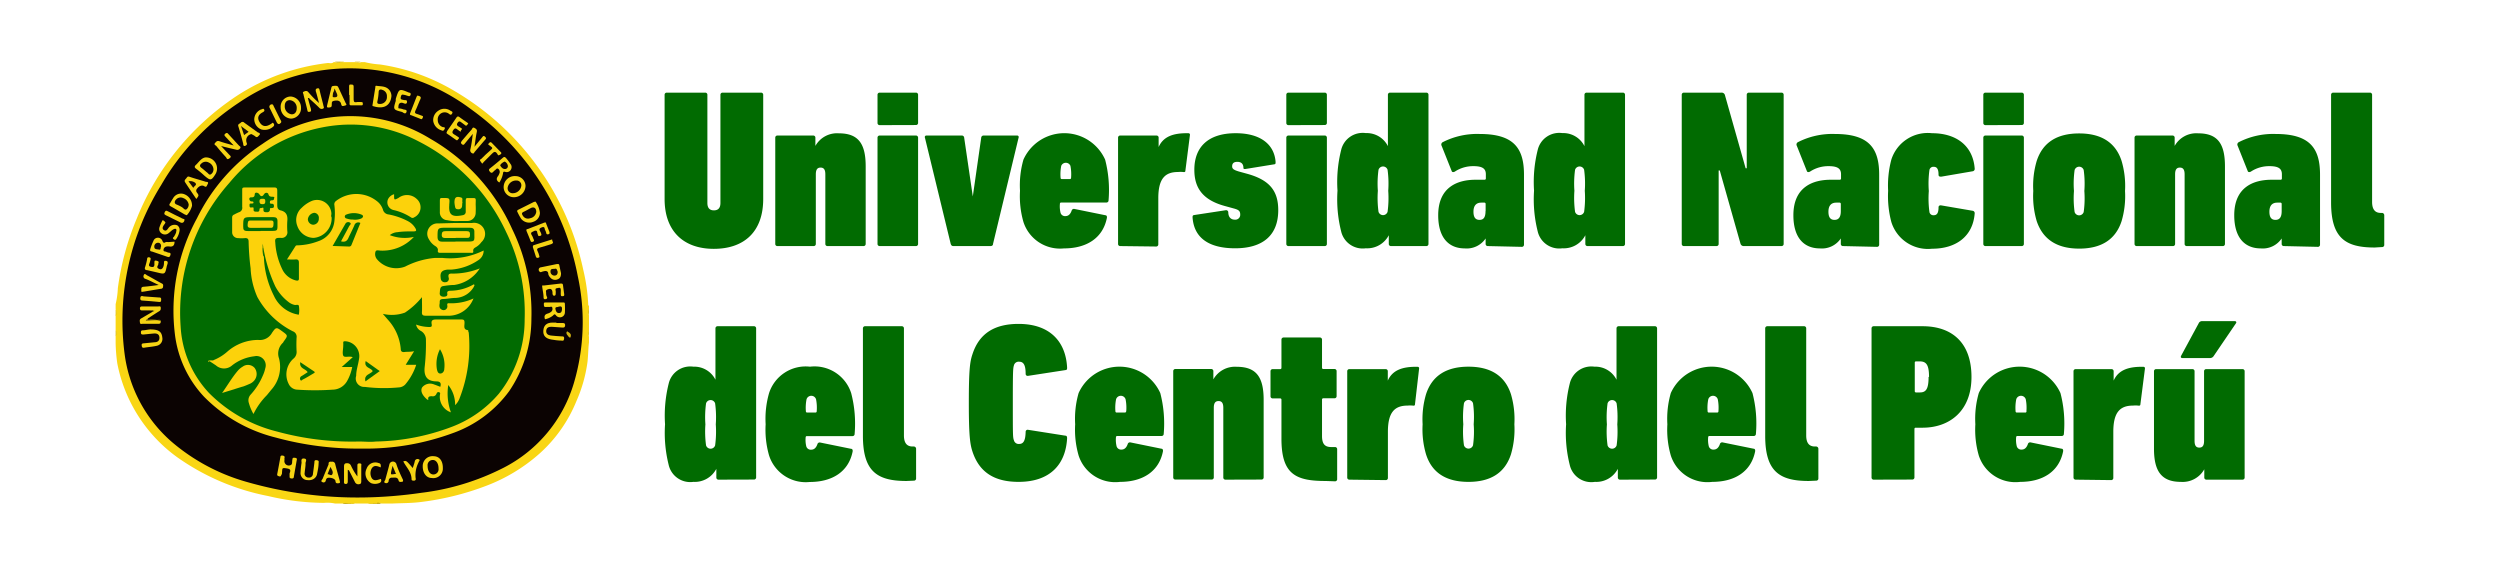 <svg id="Layer_1" data-name="Layer 1" xmlns="http://www.w3.org/2000/svg" viewBox="0 0 226.15 51.16"><defs><style>.cls-1{fill:#f9d614;}.cls-2{fill:#e1c112;}.cls-3{fill:#dabc12;}.cls-4{fill:#e4c512;}.cls-5{fill:#dabb11;}.cls-6{fill:#e3c312;}.cls-7{fill:#caae10;}.cls-8{fill:#c2a810;}.cls-9{fill:#eac913;}.cls-10{fill:#e5c512;}.cls-11{fill:#d9ba11;}.cls-12{fill:#edcc13;}.cls-13{fill:#d7b911;}.cls-14{fill:#bea30f;}.cls-15{fill:#0b0302;}.cls-16{fill:#f7d414;}.cls-17{fill:#f7d514;}.cls-18{fill:#f5d314;}.cls-19{fill:#f6d414;}.cls-20{fill:#f6d314;}.cls-21{fill:#f4d214;}.cls-22{fill:#f4d114;}.cls-23{fill:#d3b411;}.cls-24{fill:#504007;}.cls-25{fill:#8d770c;}.cls-26{fill:#016b01;}.cls-27{fill:#0c0402;}.cls-28{fill:#0d0402;}.cls-29{fill:#0d0502;}.cls-30{fill:#0e0602;}.cls-31{fill:#0f0702;}.cls-32{fill:#110902;}.cls-33{fill:#120903;}.cls-34{fill:#180f03;}.cls-35{fill:#170d03;}.cls-36{fill:#191003;}.cls-37{fill:#150c03;}.cls-38{fill:#140b03;}.cls-39{fill:#fcd20b;}.cls-40{fill:#f5cf0b;}.cls-41{fill:#94a807;}.cls-42{fill:#026b01;}.cls-43{fill:#036b01;}.cls-44{fill:#046c01;}.cls-45{fill:#066d01;}.cls-46{fill:#137202;}.cls-47{fill:#9baa07;}.cls-48{fill:#036c01;}.cls-49{fill:#f4cf0b;}.cls-50{fill:#fad10b;}.cls-51{fill:#f9d10b;}</style></defs><title>Artboard 3</title><path class="cls-1" d="M10.46,27.51a7.3,7.3,0,0,0,.2-1.44,24.63,24.63,0,0,1,1.72-6.32,24,24,0,0,1,9-11.05,19,19,0,0,1,8.28-3c.17,0,.37.07.52-.08h.15c.14.08.29,0,.44,0s.26,0,.38,0h1a.78.78,0,0,0,.52,0H33a7.49,7.49,0,0,0,1.36.21,18.34,18.34,0,0,1,6.75,2.4A24.68,24.68,0,0,1,52.76,24.4a16.84,16.84,0,0,1,.45,3.11c0,.06,0,.13.07.15V28a.78.78,0,0,0,0,.52v1.41a.78.78,0,0,0,0,.52v.52c-.07.57-.07,1.15-.13,1.73a13.1,13.1,0,0,1-1,3.57A12.88,12.88,0,0,1,48.84,41,15.53,15.53,0,0,1,44,43.94a25.06,25.06,0,0,1-6,1.48c-.83.1-1.68.09-2.52.13-.13,0-.27,0-.4,0h-.59c-.12-.08-.26,0-.39,0h-.35c-.15,0-.31,0-.45,0H32.17c-.12-.08-.26,0-.39,0h-.35c-.15,0-.31,0-.45,0h-.67a3.24,3.24,0,0,0-1-.06,22.47,22.47,0,0,1-5.06-.62A21.2,21.2,0,0,1,16,41.34a13.7,13.7,0,0,1-5.39-8.47,15.26,15.26,0,0,1-.15-1.81c0-.12,0-.25,0-.36v-.3a.78.78,0,0,0,0-.52V28.55a1,1,0,0,0,0-.59Z"/><path class="cls-2" d="M10.46,28a.57.57,0,0,1,0,.59Z"/><path class="cls-3" d="M10.46,29.89a.46.46,0,0,1,0,.52Z"/><path class="cls-4" d="M53.28,30.41a.46.46,0,0,1,0-.52Z"/><path class="cls-5" d="M53.28,28.48a.46.46,0,0,1,0-.52Z"/><path class="cls-6" d="M32.61,5.58a.45.45,0,0,1-.52,0Z"/><path class="cls-7" d="M30.75,5.65c-.15,0-.31.06-.44-.07h.45Q30.83,5.62,30.75,5.65Z"/><path class="cls-8" d="M31,45.58c.13-.13.29-.06.44-.07s.05,0,0,.07Z"/><path class="cls-9" d="M33.28,45.58c.14-.11.3-.06.45-.07s0,0,0,.07Z"/><path class="cls-10" d="M30.75,5.65V5.58h.37C31,5.68,30.88,5.65,30.75,5.65Z"/><path class="cls-11" d="M31.42,45.58v-.07h.37q.08,0,0,.07Z"/><path class="cls-12" d="M31.8,45.58s0,0,0-.07.26,0,.37.07Z"/><path class="cls-13" d="M33.73,45.58s0,0,0-.07h.37s0,0,0,.07Z"/><path class="cls-14" d="M34.1,45.58s0,0,0-.07.26-.05.37.07Z"/><path class="cls-15" d="M32.95,45a36.35,36.35,0,0,1-10.65-1.41A17.87,17.87,0,0,1,15.57,40a12.7,12.7,0,0,1-4.3-8,23.23,23.23,0,0,1,3.31-15.26,22.23,22.23,0,0,1,7-7.43A17.75,17.75,0,0,1,32.43,6.2,18.45,18.45,0,0,1,42.58,9.86,24.16,24.16,0,0,1,52.27,25a19.48,19.48,0,0,1-.33,9.56,12.63,12.63,0,0,1-6.42,7.77,22.12,22.12,0,0,1-7.41,2.25A40.27,40.27,0,0,1,32.95,45Z"/><path class="cls-1" d="M32.67,40.58a28.28,28.28,0,0,1-7.73-1,13.72,13.72,0,0,1-6.49-3.7,10,10,0,0,1-2.63-5.66,17.52,17.52,0,0,1,2-10.48,17.07,17.07,0,0,1,5.92-6.72,13.82,13.82,0,0,1,15.2-.46,17.86,17.86,0,0,1,7.4,8.18,17.24,17.24,0,0,1,1.73,8.09,11.68,11.68,0,0,1-2,6.54,10.79,10.79,0,0,1-5,3.77A23,23,0,0,1,32.67,40.58Z"/><path class="cls-16" d="M31.46,42.5c0,.32,0,.63,0,1,0,.13,0,.29-.19.28s-.15-.16-.15-.27q0-.63,0-1.26c0-.14,0-.32.18-.34s.34,0,.44.19a5.51,5.51,0,0,0,.59,1q0-.47,0-.95c0-.14,0-.24.21-.23s.14.14.14.24q0,.67,0,1.34c0,.12,0,.27-.15.29a.34.34,0,0,1-.41-.16l-.55-1.08Z"/><path class="cls-16" d="M40.06,42.35a.86.86,0,0,1-1,.89c-.49,0-.83-.45-.82-1.08a.89.89,0,0,1,1-.89C39.76,41.28,40.07,41.7,40.06,42.35Z"/><path class="cls-16" d="M27.23,9.73a.94.94,0,0,1-.91,1,1,1,0,0,1-.93-1,.92.92,0,0,1,.89-1A1,1,0,0,1,27.23,9.73Z"/><path class="cls-17" d="M46.48,17.84a.92.92,0,0,1-.92-.91,1,1,0,0,1,1.07-1,.91.91,0,0,1,.91.88A1.05,1.05,0,0,1,46.48,17.84Z"/><path class="cls-16" d="M20,13.21l.75.8c.09.09.22.17,0,.32s-.23,0-.31-.11c-.29-.32-.58-.64-.86-1-.07-.08-.26-.13-.13-.28s.2-.23.41-.16c.39.14.8.24,1.28.38l-.74-.79c-.09-.1-.16-.17,0-.29s.21,0,.29.08c.31.34.62.68.92,1,.06.07.22.12.11.26a.3.3,0,0,1-.35.12C21,13.46,20.55,13.35,20,13.21Z"/><path class="cls-16" d="M28.86,9.32c-.11-.41-.19-.75-.3-1.09,0-.15,0-.19.13-.23s.19,0,.22.15c.1.46.23.91.34,1.37,0,.1.11.22,0,.29a.28.28,0,0,1-.37-.06c-.27-.27-.56-.53-.84-.78,0,0-.08-.14-.19-.1.09.34.18.68.28,1,0,.13.05.21-.11.24s-.19,0-.22-.16c-.1-.46-.23-.91-.34-1.37,0-.09-.13-.22,0-.28s.26-.12.4,0C28.17,8.66,28.49,9,28.86,9.32Z"/><path class="cls-16" d="M42.77,12.11l-.7.85c-.08.1-.14.21-.29.08s-.05-.2,0-.3c.29-.34.58-.68.87-1,.07-.08.1-.27.27-.17s.26.17.21.38c-.09.41-.13.83-.21,1.33l.69-.85c.07-.08.12-.2.26-.07s.11.18,0,.3c-.31.35-.61.71-.92,1.07-.06.07-.09.21-.22.14a.29.29,0,0,1-.19-.32C42.65,13.09,42.71,12.62,42.77,12.11Z"/><path class="cls-18" d="M14.54,29c0,.21,0,.31-.28.29-.44,0-.89,0-1.33,0-.1,0-.25.07-.27-.1s-.06-.29.12-.39l1.08-.63c0-.18-.13-.09-.2-.09a2.34,2.34,0,0,0-.61,0h-.15c-.13,0-.24,0-.24-.18s.11-.18.24-.18l1.41,0c.09,0,.22-.05.23.1s0,.24-.12.32c-.36.22-.71.45-1.06.68,0,.2.16.09.24.1A4.39,4.39,0,0,1,14.54,29Z"/><path class="cls-16" d="M35.41,8.68c-.08.92-.74,1.21-1.63.93-.13,0-.08-.12-.07-.2l.24-1.49c0-.07,0-.18.1-.16.42.07.87,0,1.19.41A.9.9,0,0,1,35.41,8.68Z"/><path class="cls-17" d="M17.37,18.62a2,2,0,0,1-.42.79c-.08.12-.15,0-.22,0-.43-.25-.85-.5-1.28-.74-.15-.08-.16-.15-.07-.28s.17-.3.27-.44a.82.82,0,0,1,1-.39A1.09,1.09,0,0,1,17.37,18.62Z"/><path class="cls-17" d="M18.64,14.24a1,1,0,0,1,.86,1.5c-.38.61-.46.62-1,.16a8.94,8.94,0,0,0-.74-.62c-.2-.14-.18-.24,0-.4S18.25,14.23,18.64,14.24Z"/><path class="cls-19" d="M45.17,16.51c-.28-.17-.29-.37-.11-.59a.84.84,0,0,0,.1-.2.35.35,0,0,0-.08-.44c-.16-.12-.22.09-.33.14s-.24.39-.46.08c-.07-.1-.08-.15,0-.24q.61-.48,1.21-1c.11-.09.17-.06.24,0s.3.36.43.56a.45.45,0,0,1,.05.52.43.43,0,0,1-.51.21c-.17-.05-.19,0-.21.15A2.23,2.23,0,0,1,45.17,16.51Z"/><path class="cls-17" d="M48.84,19.25a.86.86,0,0,1-.59.81.94.94,0,0,1-1.11-.27,5.31,5.31,0,0,1-.33-.61.13.13,0,0,1,.06-.2l1.42-.71c.07,0,.13-.07.18,0A2.24,2.24,0,0,1,48.84,19.25Z"/><path class="cls-19" d="M49.3,28.88c-.11-.31,0-.45.26-.52a.91.91,0,0,0,.29-.15.33.33,0,0,0,.11-.37c0-.15-.19-.07-.29-.07a1.47,1.47,0,0,0-.26,0c-.15,0-.2,0-.21-.19s0-.22.17-.22l1.56,0c.11,0,.17,0,.17.15a7.75,7.75,0,0,1,0,.78.45.45,0,0,1-.79.26c-.11-.15-.16-.15-.29,0A1.68,1.68,0,0,1,49.3,28.88Z"/><path class="cls-16" d="M15.79,21.86c0,.32-.14.48-.44.44a.87.87,0,0,0-.29,0,.33.33,0,0,0-.27.32c0,.16.16.11.25.16a.85.85,0,0,0,.24.08c.14,0,.18.09.13.23s-.11.2-.27.14l-1.4-.48c-.11,0-.19-.06-.15-.2a5.35,5.35,0,0,1,.29-.76.43.43,0,0,1,.81,0c.08.18.14.22.3.11a.52.52,0,0,1,.22,0Z"/><path class="cls-16" d="M26.84,41.64l-.26,1.49c0,.14-.11.17-.24.15s-.16-.09-.14-.21a1.47,1.47,0,0,1,0-.26c.15-.35,0-.4-.33-.45s-.33,0-.35.26,0,.22-.06.33-.07.18-.2.14-.21-.06-.18-.22c.1-.5.19-1,.28-1.49,0-.12.06-.19.19-.17s.22.05.19.21,0,.12,0,.18a.4.4,0,0,0,.54.48c.19-.07.13-.29.16-.45s0-.24.22-.22S26.87,41.52,26.84,41.64Z"/><path class="cls-16" d="M22.74,12.13a.57.57,0,0,0-.46.65c0,.13.13.24,0,.35S22,13.27,22,13q-.2-.79-.44-1.57c-.07-.22.13-.23.22-.33a.21.21,0,0,1,.32,0l1.24.89c.07,0,.26.09.12.23s-.21.28-.4.09A2.53,2.53,0,0,0,22.74,12.13Z"/><path class="cls-16" d="M17.76,18c-.34-.5-.68-1-1-1.49-.13-.18,0-.27.09-.38s.11-.2.29-.14c.49.17,1,.3,1.49.46.09,0,.27,0,.16.2s-.11.32-.32.19-.48,0-.64.22a.27.27,0,0,0,0,.38C18,17.68,18,17.68,17.76,18Z"/><path class="cls-20" d="M50.33,29.22l.59,0c.16,0,.21.07.2.23s-.1.19-.24.18l-1-.07c-.25,0-.45.08-.47.36s.17.4.41.43.64.06,1,.08c.14,0,.23,0,.21.21s-.12.19-.25.17c-.31,0-.62-.05-.92-.1-.52-.09-.75-.37-.71-.82s.29-.71.85-.71h.33Z"/><path class="cls-16" d="M30.28,7.76c.19,0,.26,0,.32.13.21.46.43.91.64,1.37,0,.07.22.22,0,.28s-.33.12-.38-.13-.26-.35-.54-.31-.31.1-.31.32,0,.27-.2.3-.27,0-.22-.19c.13-.53.26-1.05.38-1.58C30,7.72,30.21,7.79,30.28,7.76Z"/><path class="cls-19" d="M27.64,41.94c0,.29-.06.56-.08.83a.35.35,0,0,0,.35.43.35.35,0,0,0,.4-.35q.07-.48.13-1c0-.13,0-.25.21-.22s.19.12.17.26c0,.34-.08.69-.14,1s-.37.6-.86.54a.63.63,0,0,1-.63-.71,6.72,6.72,0,0,1,.09-.85c0-.15-.09-.43.24-.39S27.6,41.82,27.64,41.94Z"/><path class="cls-19" d="M30,41.77a.27.27,0,0,1,.33.24c.12.48.26.95.39,1.43,0,.09.12.24-.07.27s-.29,0-.3-.18-.27-.29-.48-.31-.35,0-.4.25a.2.2,0,0,1-.29.15c-.2-.07-.07-.2,0-.3.18-.44.37-.89.55-1.33C29.7,41.84,29.77,41.73,30,41.77Z"/><path class="cls-19" d="M13.57,29.8c.74,0,1.05.16,1.11.72a.64.64,0,0,1-.5.76c-.38.09-.78.11-1.17.18-.16,0-.17-.07-.19-.19s0-.2.17-.21l1-.1c.26,0,.46-.14.43-.45s-.27-.36-.52-.34-.61.06-.92.09c-.12,0-.22,0-.23-.14s0-.24.18-.24S13.33,29.82,13.57,29.8Z"/><path class="cls-16" d="M36.46,43.42c0,.11,0,.15-.08.16s-.28.06-.32-.1c-.08-.35-.34-.27-.58-.27a.28.28,0,0,0-.32.27.22.22,0,0,1-.31.21c-.17-.05-.05-.19,0-.28.12-.46.26-.93.37-1.39a.33.33,0,0,1,.63-.06C36,42.46,36.26,43,36.46,43.42Z"/><path class="cls-20" d="M49.4,26.44c0,.13,0,.27.07.4s0,.2-.11.22-.18,0-.19-.15c0-.29-.07-.59-.11-.88s0-.19.18-.21l1.47-.17c.14,0,.2,0,.22.16s.07.54.11.81c0,.11,0,.16-.13.17s-.17,0-.18-.13,0-.25,0-.37,0-.3-.2-.25-.33,0-.26.29a1.1,1.1,0,0,1,0,.18c0,.11,0,.23-.13.24s-.16-.13-.16-.23,0-.46-.35-.37C49.42,26.21,49.36,26.27,49.4,26.44Z"/><path class="cls-19" d="M36.82,9.19c0,.26-.19.2-.33.14s-.4-.08-.44.23,0,.23.17.26a1.25,1.25,0,0,1,.25.07c.12.05.38,0,.3.24s-.28.07-.39,0c-.82-.21-.82-.22-.58-1l0-.18C36.1,8,36.1,8,37,8.38c.11,0,.18.07.14.2s-.12.14-.23.1l-.28-.09c-.15,0-.29-.13-.36.13s0,.27.22.32S36.78,9,36.82,9.19Z"/><path class="cls-19" d="M41.64,11.9l-.2-.14c-.15-.11-.26-.25-.43,0s-.05.33.14.44l.31.2a.1.1,0,0,1,0,.18c-.05.06-.09.16-.2.08l-.82-.57c-.1-.07,0-.15,0-.22.28-.41.57-.81.84-1.22.09-.13.16-.15.29-.05s.42.3.64.45.14.12.06.24-.16.08-.24,0l-.27-.2c-.13-.1-.22-.17-.35,0s-.07.28.1.37a1.77,1.77,0,0,1,.22.14c.06,0,.08.09,0,.16S41.74,11.9,41.64,11.9Z"/><path class="cls-19" d="M16.25,20.81a1.75,1.75,0,0,1-.29.78c-.06.1-.12.14-.23.06s-.12-.12,0-.23a2,2,0,0,0,.2-.39c0-.1.07-.22,0-.3s-.21,0-.3.05-.26.23-.4.33a.52.52,0,0,1-.62,0,.48.48,0,0,1-.18-.56,3.48,3.48,0,0,1,.23-.54c0-.1.12-.1.21,0s.12.09.06.2-.38.42-.11.6.36-.17.52-.3a.67.67,0,0,1,.69-.13A.49.49,0,0,1,16.25,20.81Z"/><path class="cls-19" d="M49.71,21c0,.14,0,.17-.11.19s-.15,0-.18-.08a1.07,1.07,0,0,0-.1-.28c-.08-.11,0-.38-.31-.26s-.21.24-.12.41a1.06,1.06,0,0,1,.08.21.11.11,0,0,1-.08.14c-.07,0-.15.06-.19,0a2,2,0,0,1-.1-.28c0-.17-.12-.24-.31-.14s-.33.12-.19.36.11.25.17.37.06.18-.07.23-.18,0-.22-.11c-.1-.26-.21-.53-.32-.79s0-.22.13-.27l1.38-.54c.08,0,.16-.1.21,0Z"/><path class="cls-19" d="M14.32,23.81c.06.15-.23.34,0,.48s.39.07.48-.24-.06-.49.22-.45.09.35.06.51c-.15.72-.16.71-.89.53l-.87-.2c-.17,0-.27-.09-.19-.29a5.77,5.77,0,0,0,.18-.72c0-.12.06-.18.2-.15s.13.13.1.23a2.35,2.35,0,0,1-.09.32c-.08.17-.05.27.15.31s.28,0,.3-.2a1.39,1.39,0,0,1,0-.22c0-.08,0-.18.17-.14S14.41,23.67,14.32,23.81Z"/><path class="cls-19" d="M50.75,24.71c0,.24-.05.46-.29.55a.56.56,0,0,1-.67-.14.73.73,0,0,1-.19-.31c0-.33-.24-.33-.49-.25-.09,0-.2.13-.31,0a.22.22,0,0,1,.14-.38l1.41-.29c.11,0,.22-.05.25.12S50.7,24.49,50.75,24.71Z"/><path class="cls-19" d="M14.36,25.78c-.46-.21-.82-.41-1.19-.55A.23.23,0,0,1,13,24.9c.07-.22.21-.05.29,0,.46.24.9.51,1.36.75.14.07.11.17.1.28a.18.18,0,0,1-.18.19L13,26.38c-.08,0-.24.08-.22-.08s-.06-.34.21-.36C13.42,25.91,13.83,25.85,14.36,25.78Z"/><path class="cls-16" d="M34.44,42.28c-.28-.1-.57-.25-.8.07a.89.89,0,0,0,0,.92c.16.21.34.22.81.05.1.21,0,.33-.18.39a1,1,0,0,1-.69,0,1,1,0,0,1-.41-1.33.83.83,0,0,1,1.06-.5C34.44,41.93,34.46,42,34.44,42.28Z"/><path class="cls-20" d="M39.6,10.86a.66.66,0,0,0,.47.64c.06,0,.24,0,.15.17s-.14.19-.29.12a1.05,1.05,0,0,1-.74-.84,1,1,0,0,1,.47-.94.94.94,0,0,1,1.08,0c.09.06.26.08.16.26s-.19.1-.32,0A.63.63,0,0,0,39.6,10.86Z"/><path class="cls-20" d="M23,10.77a1,1,0,0,1,.62-.87c.09,0,.2-.13.27,0s0,.18-.11.25c-.45.23-.53.54-.28.93s.58.41,1,.14c.07,0,.12-.19.23-.07a.19.19,0,0,1,0,.29,1.16,1.16,0,0,1-1.09.27A1,1,0,0,1,23,10.77Z"/><path class="cls-18" d="M37.34,42.34c.06-.21.14-.4.18-.6a.25.25,0,0,1,.34-.2c.22.06,0,.21,0,.3a2.49,2.49,0,0,0-.26,1.43.15.15,0,0,1-.14.21c-.1,0-.23,0-.23-.12,0-.67-.48-1.09-.75-1.62C36.75,41.65,36.75,41.65,37.34,42.34Z"/><path class="cls-20" d="M43.62,14.81l-.17-.24c-.08-.11,0-.15.09-.2.26-.26.52-.52.81-.76s.18-.25,0-.4-.26-.12-.1-.28.23,0,.32.08l.67.69c.08.08.21.15,0,.29s-.2,0-.26-.08c-.17-.26-.31-.18-.48,0s-.49.49-.73.73Z"/><path class="cls-18" d="M49.93,21.66c.05,0,0,.12.07.2s0,.19-.15.23c-.34.1-.68.22-1,.3s-.3.18-.19.4.07.23.12.35,0,.15-.1.18-.16,0-.2-.09l-.28-.88c0-.09,0-.14.08-.17Z"/><path class="cls-18" d="M37.77,8.64c.19.07.38.08.25.35s-.28.69-.43,1c-.08.18-.07.26.13.32s.28.1.42.15.15.08.1.19-.08.16-.19.11l-.86-.34c-.11,0-.12-.1-.08-.2l.58-1.48A.46.46,0,0,1,37.77,8.64Z"/><path class="cls-21" d="M31.58,8.59c0-.25,0-.49,0-.74s.08-.2.22-.2.19.05.19.2c0,.36,0,.72,0,1.07s.08.35.33.31a3,3,0,0,1,.33,0c.09,0,.17,0,.17.13s0,.17-.14.17h-.92c-.14,0-.15-.1-.14-.2s0-.49,0-.74Z"/><path class="cls-22" d="M16.69,19.86c0,.23-.17.35-.33.28L15,19.47c-.14-.07-.17-.13-.1-.28s.14-.16.28-.08c.43.23.88.44,1.32.66C16.61,19.81,16.69,19.82,16.69,19.86Z"/><path class="cls-21" d="M13,26.81l1.37.1c.15,0,.22,0,.21.21s-.06.21-.23.19c-.48-.05-1-.09-1.44-.12-.17,0-.24-.05-.22-.24S12.83,26.75,13,26.81Z"/><path class="cls-20" d="M24.61,9.44c.09,0,.11.08.14.15.22.44.43.88.66,1.32.08.15,0,.2-.1.28s-.21,0-.27-.11l-.63-1.29A.22.22,0,0,1,24.61,9.44Z"/><path class="cls-23" d="M51.59,30.54c-.13,0-.16-.1-.21-.16s-.2-.2-.12-.35.08,0,.12,0,.28.13.26.32S51.6,30.47,51.59,30.54Z"/><path class="cls-24" d="M14.54,29c-.44-.08-.89,0-1.35,0a.19.19,0,0,1,.17-.12c.27.12.55,0,.82.06C14.31,28.93,14.46,28.85,14.54,29Z"/><path class="cls-25" d="M13.05,28.09a2.38,2.38,0,0,1,.83,0c.2,0,0,.08,0,.12C13.6,28,13.32,28.17,13.05,28.09Z"/><path class="cls-26" d="M32.45,39.94a25.64,25.64,0,0,1-7.38-.9,13.13,13.13,0,0,1-6.18-3.51,9.54,9.54,0,0,1-2.55-6,17.67,17.67,0,0,1,4.42-13,14.46,14.46,0,0,1,8.36-5,13.17,13.17,0,0,1,8.73,1.25A17.47,17.47,0,0,1,45.79,21a16.58,16.58,0,0,1,1.67,7.87,10.75,10.75,0,0,1-2.34,6.75A10.45,10.45,0,0,1,40.9,38.6,20.4,20.4,0,0,1,34,39.94C33.5,40,33,39.94,32.45,39.94Z"/><path class="cls-27" d="M38.68,42.14a.47.47,0,0,1,.48-.53c.3,0,.52.33.51.78a.47.47,0,0,1-.48.53C38.89,42.91,38.68,42.6,38.68,42.14Z"/><path class="cls-27" d="M25.76,9.57c0-.32.18-.51.46-.51a.69.69,0,0,1,.62.75c0,.33-.19.55-.47.53A.72.72,0,0,1,25.76,9.57Z"/><path class="cls-28" d="M46.7,16.33a.43.43,0,0,1,.46.47.78.78,0,0,1-.76.68.45.45,0,0,1-.48-.49A.77.77,0,0,1,46.7,16.33Z"/><path class="cls-29" d="M35,8.73a.62.62,0,0,1-.69.67c-.15,0-.21-.08-.17-.24a5,5,0,0,0,.11-.8c0-.29.17-.3.36-.22A.57.57,0,0,1,35,8.73Z"/><path class="cls-30" d="M17.07,18.5a.58.58,0,0,1-.17.41c-.14.12-.24,0-.35-.1s-.38-.23-.58-.31-.21-.27-.06-.43a.55.55,0,0,1,.67-.15A.75.75,0,0,1,17.07,18.5Z"/><path class="cls-29" d="M19.31,15.29a.52.52,0,0,1-.24.48c-.15.09-.23-.09-.33-.16s-.33-.29-.51-.42-.18-.27,0-.41a.56.56,0,0,1,.65-.08A.72.72,0,0,1,19.31,15.29Z"/><path class="cls-31" d="M45.94,15a.26.26,0,0,1-.26.29c-.2,0-.31-.14-.41-.28s.36-.42.4-.39A.52.52,0,0,1,45.94,15Z"/><path class="cls-30" d="M48.51,19.16a.67.67,0,0,1-.55.58.54.54,0,0,1-.67-.24c-.09-.14-.12-.25.08-.34s.43-.23.65-.34S48.5,18.75,48.51,19.16Z"/><path class="cls-32" d="M50.53,27.74c.23-.06.32,0,.31.21s-.05.36-.27.37-.31-.2-.33-.4S50.48,27.81,50.53,27.74Z"/><path class="cls-33" d="M14.57,22.3c-.06.09,0,.32-.18.28s-.42,0-.43-.23a.34.34,0,0,1,.31-.39C14.48,21.95,14.58,22.09,14.57,22.3Z"/><path class="cls-34" d="M21.8,11.4l.69.52-.41.3Z"/><path class="cls-35" d="M17.49,17l-.44-.6a.74.74,0,0,1,.61.14C17.86,16.74,17.55,16.82,17.49,17Z"/><path class="cls-36" d="M30.26,8l.21.46c.12.26,0,.36-.25.34-.13,0-.14-.06-.12-.16s0-.21.07-.32S30.22,8.18,30.26,8Z"/><path class="cls-37" d="M29.89,42.24c.12.23.28.44.18.65s-.27,0-.44,0Z"/><path class="cls-38" d="M35.51,42.14l.31.73c-.17,0-.42.1-.45,0S35.43,42.46,35.51,42.14Z"/><path class="cls-37" d="M50.45,24.58c0,.21-.08.35-.3.35a.36.36,0,0,1-.35-.4c0-.27.27-.18.42-.22S50.4,24.47,50.45,24.58Z"/><path class="cls-39" d="M31.91,32.31l-1,.89h.95a4.1,4.1,0,0,1-.44,1.23,1.53,1.53,0,0,1-1.35.82,23.16,23.16,0,0,1-3.16,0,.89.89,0,0,1-.79-.51,1.9,1.9,0,0,1,.43-2.3.77.77,0,0,0,.28-.67,10.69,10.69,0,0,1,0-1.23.52.52,0,0,0-.34-.57,7.56,7.56,0,0,1-3.21-3.1,7.2,7.2,0,0,1-.61-2.59,23.61,23.61,0,0,1-.18-2.41c0-.26-.1-.35-.35-.33a2.89,2.89,0,0,1-.59,0A.53.53,0,0,1,21,21c0-.45,0-.89,0-1.34a.26.26,0,0,1,.18-.25,4.71,4.71,0,0,1,.43-.21.41.41,0,0,0,.3-.48c0-.51,0-1,0-1.52,0-.17,0-.24.23-.24.89,0,1.78,0,2.68,0,.2,0,.25.07.26.26,0,.45,0,.89,0,1.34,0,.25.06.41.3.47.51.12.66.45.61.95a7.29,7.29,0,0,0,0,.93.51.51,0,0,1-.56.61h-.19c-.3,0-.38.1-.34.39a6.4,6.4,0,0,0,.69,2.56,1.87,1.87,0,0,0,1.14.89c.2.05.33.05.31-.22,0-.46,0-.92,0-1.37,0-.25-.1-.32-.33-.3s-.44,0-.75,0l.76-1.19c.07-.12.2-.08.3-.09a5.64,5.64,0,0,0,1.77-.37A2.13,2.13,0,0,0,30.25,20a6.06,6.06,0,0,0,0-1.44.37.37,0,0,1,.12-.36,3,3,0,0,1,3.83.08,1.58,1.58,0,0,1,.44.68.58.58,0,0,0,.52.44,6.2,6.2,0,0,1,1.71.59,1.7,1.7,0,0,1,.72.68c.09.17.08.26-.16.26-.48,0-1,0-1.45.07a1.24,1.24,0,0,0-.72.27,3.75,3.75,0,0,0,2.18.16,3.85,3.85,0,0,1-3,1.24c-.16,0-.41-.09-.47.09a.72.72,0,0,0,.14.7,2.28,2.28,0,0,0,2.53.66,7.28,7.28,0,0,1,2.73-.79H40a6.83,6.83,0,0,0,3.75-.67,1,1,0,0,1-.43.84,5,5,0,0,1-2.52.89l-.33,0c-.52.06-.68.27-.6.79a.36.36,0,0,0,.4.35.31.31,0,0,0,.32-.4c-.1-.39.11-.39.38-.38a6.61,6.61,0,0,0,2.43-.47,3.28,3.28,0,0,1-2.32,1.5c-.34,0-.69.05-1,.1s-.27.39-.3.62.14.35.38.34.34-.1.3-.29.1-.24.26-.25a4.32,4.32,0,0,0,2.14-.58c.13.09,0,.17,0,.23a2,2,0,0,1-1.63,1c-.38,0-.76.09-1.15.1s-.28.23-.31.41-.06.43.19.55a.34.34,0,0,0,.51-.31c0-.11-.08-.27.13-.27A4.75,4.75,0,0,0,42.83,27a2.42,2.42,0,0,1-2.4,1.56c-.63,0-1.26,0-1.9,0-.27,0-.38-.05-.36-.35s0-.84,0-1.33a6.85,6.85,0,0,1-1.54,1.4,3.49,3.49,0,0,1-2,.11l.45.52a4.49,4.49,0,0,1,1.17,2.63c0,.27.13.33.37.3s.52,0,.84-.07L36.7,33h.95a5.21,5.21,0,0,1-1,1.79.86.86,0,0,1-.52.25A14.16,14.16,0,0,1,33,35a.76.76,0,0,1-.78-1c0-.52.18-1,.26-1.54a1.35,1.35,0,0,0-1.23-1.59c-.15,0-.21,0-.2.17s0,.15,0,.22c0,.31-.1.69,0,.91S31.58,32.18,31.91,32.31Z"/><path class="cls-39" d="M41.17,36.65a2.82,2.82,0,0,0-.62-1.82,5,5,0,0,0,.24,2.47,1.48,1.48,0,0,1-1-1.53c0-.1.09-.24-.07-.29s-.2.07-.25.17a.34.34,0,0,1-.4.19c-.26,0-.38.06-.32.33-.12,0-.16-.08-.22-.13-.38-.36-.5-.73-.34-1a.92.92,0,0,1,1.08-.26c.19.06.37.14.56.21.1-.33,0-.48-.34-.49-.82,0-1.15-.43-1.08-1.25a18.7,18.7,0,0,0,.12-2.48.91.91,0,0,0-.45-.83.79.79,0,0,1-.44-.58,3.64,3.64,0,0,0,1.14.22c.22,0,.31,0,.27-.26-.07-.36.11-.42.43-.42.73,0,1.46,0,2.19,0,.24,0,.36,0,.35.32s-.11.6.33.65c0,0,0,.13.05.2a13.08,13.08,0,0,1-.84,6A1.61,1.61,0,0,1,41.17,36.65Z"/><path class="cls-39" d="M19.31,32.58a4.24,4.24,0,0,0,1.23-.75,4.25,4.25,0,0,1,2.82-1.08,1.25,1.25,0,0,0,1.25-.65c.37-.53.4-.51.92-.13s.53.38.14.91L25.6,31a1.32,1.32,0,0,0-.36,1.42,3.08,3.08,0,0,1-.7,2.84l-.4.49a6.36,6.36,0,0,0-1.21,1.7,4.28,4.28,0,0,1-.42-1,.76.76,0,0,1,.17-.76,6,6,0,0,0,1.08-1.68A3.24,3.24,0,0,0,24,33.3a.84.84,0,0,0-1-1.07,4,4,0,0,0-2,.82,1.1,1.1,0,0,1-1.47,0l-.56-.37C19,32.48,19.21,32.68,19.31,32.58Z"/><path class="cls-39" d="M41.19,20.17h1.52a1,1,0,0,1,.84,1.73,1.6,1.6,0,0,1-.49.45c-.14.08-.28.16-.25.36s-.1.16-.22.16l-2.78,0c-.16,0-.23-.06-.2-.22s-.09-.31-.25-.4a1.59,1.59,0,0,1-.55-.59.93.93,0,0,1,.84-1.45Z"/><path class="cls-39" d="M30,19.67a1.78,1.78,0,0,1-1.63,1.85,1.59,1.59,0,0,1-1.47-1.07,1.47,1.47,0,0,1,.4-1.66,2.87,2.87,0,0,1,.92-.62,1.3,1.3,0,0,1,1.76,1.2C29.95,19.47,29.95,19.59,30,19.67Z"/><path class="cls-39" d="M35.65,17.57a.46.46,0,0,1,0,.07c0,.47,0,.47.39.27A1.27,1.27,0,0,1,37.7,18a1,1,0,0,1-.23,1.66.24.24,0,0,1-.3,0A4.86,4.86,0,0,0,35.6,19a.71.71,0,0,1-.49-1A.87.87,0,0,1,35.65,17.57Z"/><path class="cls-39" d="M41.46,20c-.32,0-.64,0-1-.08a.7.7,0,0,1-.67-.74c0-.35,0-.69,0-1s.08-.26.28-.27c.62,0,.62,0,.57.59,0,0,0,0,0,.07-.07.94.33,1.08,1.25.89a.3.3,0,0,0,.24-.32c0-.31,0-.62,0-.93s.05-.3.29-.29c.73,0,.61-.09.61.6a6.9,6.9,0,0,1,0,.7.75.75,0,0,1-.78.77c-.26,0-.52,0-.78,0Z"/><path class="cls-39" d="M20.09,35.55c.51-.72.9-1.4,1.41-2a1.65,1.65,0,0,1,.45-.38.8.8,0,0,1,1.08.11A.91.91,0,0,1,23,34.42a1.09,1.09,0,0,1-.38.29c-.17.07-.34.15-.51.21Z"/><path class="cls-40" d="M41.84,18.29c-.08.23.07.55-.31.64-.19,0-.32,0-.36-.21a3.15,3.15,0,0,1-.06-.4c0-.45.14-.59.58-.46C41.94,17.93,41.76,18.15,41.84,18.29Z"/><path class="cls-41" d="M19.31,32.58c-.1.12-.27,0-.37.13s-.22-.07,0-.13A1.4,1.4,0,0,1,19.31,32.58Z"/><path class="cls-42" d="M23.9,22.83a13.83,13.83,0,0,0,1,3.07,4.3,4.3,0,0,0,1.19,1.41,1.33,1.33,0,0,0,.6.28c.12,0,.33-.07.35.1a2.29,2.29,0,0,1,0,.73c0,.1-.17,0-.26,0a3,3,0,0,1-2-1.66,8.44,8.44,0,0,1-.91-3.57C23.82,23.08,23.71,22.93,23.9,22.83Z"/><path class="cls-43" d="M23.22,19.15c-.16,0-.31,0-.28-.22s-.08-.17-.19-.16-.18,0-.18-.17,0-.19.16-.19.2,0,.2-.1-.13-.09-.2-.09-.17-.09-.18-.21.08-.17.19-.16.3,0,.3-.26.34-.17.43,0,.26.24.4,0,.38-.14.4-.05c.07.27.23.26.43.26s.08.1.09.17-.05.15-.16.15-.22,0-.22.17.1.14.2.14.17.06.17.18,0,.21-.18.21-.19,0-.18.12-.06.26-.26.26-.35,0-.33-.26-.1-.12-.19-.12-.18,0-.17.15S23.39,19.17,23.22,19.15Z"/><path class="cls-44" d="M23.58,20.9c-.38,0-.77,0-1.15,0s-.43-.1-.43-.41c0-.84,0-.85.82-.85h1.89c.28,0,.4.09.39.39,0,.93.1.86-.86.86h-.67Z"/><path class="cls-42" d="M30.09,22.25l1.15-2a.29.29,0,0,1,.42-.11c.15.09,0,.21-.07.31-.24.46-.49.91-.74,1.38.32.09.53,0,.66-.29s.37-.75.54-1.14a.37.37,0,0,1,.55-.23l-.81,2a.22.22,0,0,1-.24.13Z"/><path class="cls-45" d="M33.06,34.5c-.17-.64.45-.63.66-.93-.17-.32-.82-.28-.64-.91l1.27.91Z"/><path class="cls-45" d="M27.83,33.67c-.18-.33-.76-.3-.67-.91l1.24.83c.16.11,0,.16-.06.2-.3.18-.59.36-.9.52-.08,0-.18.21-.27.06a.25.25,0,0,1,.11-.35C27.47,33.91,27.65,33.78,27.83,33.67Z"/><path class="cls-44" d="M31.92,19.86a1.44,1.44,0,0,1-.55-.09c-.08,0-.17-.07-.18-.17a.19.19,0,0,1,.14-.19,1.82,1.82,0,0,1,1.36,0c.21.08.19.24,0,.35A1.41,1.41,0,0,1,31.92,19.86Z"/><path class="cls-46" d="M23.9,22.83c-.08.12,0,.26-.07.39a2.83,2.83,0,0,1-.08-.76c0-.07,0-.09.07-.06Z"/><path class="cls-47" d="M23.83,22.4l-.07.06a.47.47,0,0,1,0-.41C23.78,22.2,23.85,22.28,23.83,22.4Z"/><path class="cls-48" d="M39.8,31.59a2.73,2.73,0,0,1,.39,1.78c0,.2-.13.41-.35.42s-.28-.21-.32-.4A2.94,2.94,0,0,1,39.8,31.59Z"/><path class="cls-44" d="M41.2,21.86H40c-.3,0-.42-.13-.42-.43,0-.82,0-.83.81-.83s1.39,0,2.08,0c.31,0,.46.08.44.42,0,.83.13.84-.83.83H41.2Z"/><path class="cls-43" d="M28.84,19.77a.53.53,0,0,1-.51.56.51.51,0,0,1-.48-.51.67.67,0,0,1,.58-.57A.45.45,0,0,1,28.84,19.77Z"/><path class="cls-49" d="M24,18.2c0,.23-.07.27-.26.27s-.26-.06-.27-.25.09-.24.27-.24S24,18,24,18.2Z"/><path class="cls-50" d="M23.57,20.61h-.92c-.19,0-.27-.09-.25-.27s0-.39.22-.39c.64,0,1.28,0,1.92,0,.22,0,.21.16.2.31s0,.34-.21.35h-1Z"/><path class="cls-51" d="M41.22,21.53h-.89c-.19,0-.37,0-.37-.28s.11-.34.36-.34h1.89c.21,0,.31.06.31.3s-.07.32-.29.31h-1Z"/><path class="cls-26" d="M60.12,18V8.58a.19.19,0,0,1,.2-.2h3.47a.19.19,0,0,1,.2.2v9.78c0,.47.22.67.59.67s.59-.2.59-.67V8.58a.19.19,0,0,1,.2-.2h3.47a.19.19,0,0,1,.2.2V18c0,3-1.76,4.51-4.47,4.51S60.12,20.94,60.12,18Z"/><path class="cls-26" d="M74.86,22.26a.19.19,0,0,1-.2-.2V15.77c0-.43-.14-.61-.43-.61s-.43.18-.43.61v6.29a.19.19,0,0,1-.2.2H70.33a.19.19,0,0,1-.2-.2v-9.6a.19.19,0,0,1,.2-.2h3.23a.19.19,0,0,1,.2.2v.74h0a2.24,2.24,0,0,1,2.12-1.14c1.82,0,2.43,1,2.43,3v7a.19.19,0,0,1-.2.2Z"/><path class="cls-26" d="M79.58,11.32a.19.19,0,0,1-.2-.2V8.58a.19.19,0,0,1,.2-.2h3.27a.19.19,0,0,1,.2.2v2.53a.19.19,0,0,1-.2.2Zm0,10.94a.19.19,0,0,1-.2-.2v-9.6a.19.19,0,0,1,.2-.2h3.27a.19.19,0,0,1,.2.2v9.6a.19.19,0,0,1-.2.2Z"/><path class="cls-26" d="M86.25,22.26c-.14,0-.2-.06-.25-.2l-2.33-9.6a.14.14,0,0,1,.14-.2H87a.21.21,0,0,1,.22.2L88,17.77h0l.76-5.31a.21.21,0,0,1,.22-.2H92a.14.14,0,0,1,.14.2l-2.31,9.6c0,.14-.1.2-.24.2Z"/><path class="cls-26" d="M92.58,20.08a8.43,8.43,0,0,1-.31-2.82,8.43,8.43,0,0,1,.31-2.82,4.05,4.05,0,0,1,7.39,0,10.92,10.92,0,0,1,.31,3.68.19.19,0,0,1-.2.2H96a.11.11,0,0,0-.12.12,2.43,2.43,0,0,0,.06.82.42.42,0,0,0,.43.29c.27,0,.45-.16.57-.49a.21.21,0,0,1,.25-.16l2.8.57c.12,0,.16.12.14.24-.37,1.86-1.88,2.76-3.88,2.76A3.48,3.48,0,0,1,92.58,20.08Zm4.31-4A3.91,3.91,0,0,0,96.83,15,.45.45,0,0,0,96,15a3.92,3.92,0,0,0-.06,1.08.11.11,0,0,0,.12.12h.74A.11.11,0,0,0,96.89,16.1Z"/><path class="cls-26" d="M101.34,22.26a.19.19,0,0,1-.2-.2v-9.6a.19.19,0,0,1,.2-.2h3.27a.19.19,0,0,1,.2.2v.84h0c.41-.92,1.27-1.25,2.53-1.25h.14c.12,0,.18.06.16.18l-.41,3.21c0,.12-.08.14-.2.12a2.47,2.47,0,0,0-.47,0c-1.16,0-1.78.59-1.78,2.37v4.17a.19.19,0,0,1-.2.2Z"/><path class="cls-26" d="M107.88,19.67c0-.12,0-.2.16-.22l2.82-.43a.2.2,0,0,1,.25.16c0,.47.24.69.59.69a.44.44,0,0,0,.49-.47c0-.33-.16-.43-.61-.55l-.8-.22c-2-.55-2.74-1.65-2.74-3.27,0-2.08,1.27-3.31,3.74-3.31,2.23,0,3.49,1,3.61,2.59,0,.14,0,.2-.1.22l-2.65.43c-.08,0-.16,0-.16-.1,0-.35-.18-.55-.55-.55s-.47.18-.47.41.16.33.63.47l.8.22c2,.57,2.74,1.57,2.74,3.27,0,2.29-1.41,3.45-3.9,3.45S108,21.43,107.88,19.67Z"/><path class="cls-26" d="M116.56,11.32a.19.19,0,0,1-.2-.2V8.58a.19.19,0,0,1,.2-.2h3.27a.19.19,0,0,1,.2.2v2.53a.19.19,0,0,1-.2.2Zm0,10.94a.19.19,0,0,1-.2-.2v-9.6a.19.19,0,0,1,.2-.2h3.27a.19.19,0,0,1,.2.2v9.6a.19.19,0,0,1-.2.2Z"/><path class="cls-26" d="M125.83,22.26a.19.19,0,0,1-.2-.2v-.78h0a2.2,2.2,0,0,1-2.08,1.18,2,2,0,0,1-2.23-1.53,11.89,11.89,0,0,1-.33-3.68,11.89,11.89,0,0,1,.33-3.68,2,2,0,0,1,2.23-1.53,2.14,2.14,0,0,1,2,1.18h0V8.58a.19.19,0,0,1,.2-.2h3.27a.19.19,0,0,1,.2.2V22.06a.19.19,0,0,1-.2.2Zm-.31-3.1a9.28,9.28,0,0,0,.06-1.9,9.28,9.28,0,0,0-.06-1.9.43.43,0,0,0-.82,0,9.32,9.32,0,0,0-.06,1.9,9.32,9.32,0,0,0,.06,1.9.43.43,0,0,0,.82,0Z"/><path class="cls-26" d="M134.59,22.26a.19.19,0,0,1-.2-.2v-.49h0a2.06,2.06,0,0,1-1.9.9c-1.31,0-2.39-.82-2.39-3,0-2.57,1.78-3.21,3.37-3.21h.82a.11.11,0,0,0,.12-.12v-.37c0-.49-.27-.74-1.12-.74a3,3,0,0,0-1.65.47c-.14.1-.27.08-.31,0l-.92-2.31a.24.24,0,0,1,.1-.33,6.84,6.84,0,0,1,3.35-.74c3.08,0,4,1.29,4,3.68v6.33a.19.19,0,0,1-.2.2Zm-.2-3.16v-.65a.11.11,0,0,0-.12-.12H134c-.49,0-.71.31-.71.82s.18.74.55.74S134.38,19.65,134.38,19.1Z"/><path class="cls-26" d="M143.61,22.26a.19.19,0,0,1-.2-.2v-.78h0a2.2,2.2,0,0,1-2.08,1.18,2,2,0,0,1-2.23-1.53,11.89,11.89,0,0,1-.33-3.68,11.89,11.89,0,0,1,.33-3.68,2,2,0,0,1,2.23-1.53,2.14,2.14,0,0,1,2,1.18h0V8.58a.19.19,0,0,1,.2-.2h3.27a.19.19,0,0,1,.2.2V22.06a.19.19,0,0,1-.2.2Zm-.31-3.1a9.28,9.28,0,0,0,.06-1.9,9.28,9.28,0,0,0-.06-1.9.43.43,0,0,0-.82,0,9.32,9.32,0,0,0-.06,1.9,9.32,9.32,0,0,0,.06,1.9.43.43,0,0,0,.82,0Z"/><path class="cls-26" d="M152.13,8.58a.19.19,0,0,1,.2-.2h3.39a.3.3,0,0,1,.31.2l1.88,6.64h.1V8.58a.19.19,0,0,1,.2-.2h2.94a.19.19,0,0,1,.2.2V22.06a.19.19,0,0,1-.2.2h-3.39a.3.3,0,0,1-.31-.2l-1.88-6.64h-.1v6.64a.19.19,0,0,1-.2.2h-2.94a.19.19,0,0,1-.2-.2Z"/><path class="cls-26" d="M166.72,22.26a.19.19,0,0,1-.2-.2v-.49h0a2.06,2.06,0,0,1-1.9.9c-1.31,0-2.39-.82-2.39-3,0-2.57,1.78-3.21,3.37-3.21h.82a.11.11,0,0,0,.12-.12v-.37c0-.49-.27-.74-1.12-.74a3,3,0,0,0-1.65.47c-.14.1-.27.08-.31,0l-.92-2.31a.24.24,0,0,1,.1-.33,6.84,6.84,0,0,1,3.35-.74c3.08,0,4,1.29,4,3.68v6.33a.19.19,0,0,1-.2.2Zm-.2-3.16v-.65a.11.11,0,0,0-.12-.12h-.29c-.49,0-.71.31-.71.82s.18.74.55.74S166.52,19.65,166.52,19.1Z"/><path class="cls-26" d="M171.09,20.08a9.18,9.18,0,0,1-.29-2.82,9.18,9.18,0,0,1,.29-2.82,3.46,3.46,0,0,1,3.68-2.39c2.18,0,3.7,1.12,3.86,3.19a.22.22,0,0,1-.16.25l-2.86.49c-.12,0-.25,0-.25-.18,0-.53-.16-.71-.43-.71a.36.36,0,0,0-.39.27,9,9,0,0,0-.06,1.92,9,9,0,0,0,.06,1.92.36.36,0,0,0,.39.27c.27,0,.43-.18.43-.71,0-.16.12-.2.25-.18l2.86.49a.22.22,0,0,1,.16.24c-.16,2.06-1.67,3.19-3.86,3.19A3.46,3.46,0,0,1,171.09,20.08Z"/><path class="cls-26" d="M179.61,11.32a.19.19,0,0,1-.2-.2V8.58a.19.19,0,0,1,.2-.2h3.27a.19.19,0,0,1,.2.2v2.53a.19.19,0,0,1-.2.2Zm0,10.94a.19.19,0,0,1-.2-.2v-9.6a.19.19,0,0,1,.2-.2h3.27a.19.19,0,0,1,.2.2v9.6a.19.19,0,0,1-.2.2Z"/><path class="cls-26" d="M184.24,20a8,8,0,0,1-.31-2.72,8,8,0,0,1,.31-2.72c.55-1.69,1.86-2.49,3.84-2.49s3.29.8,3.84,2.49a8,8,0,0,1,.31,2.72,8,8,0,0,1-.31,2.72c-.55,1.69-1.86,2.49-3.84,2.49S184.8,21.67,184.24,20Zm4.25-.82a8.87,8.87,0,0,0,.06-1.9,8.87,8.87,0,0,0-.06-1.9.43.43,0,0,0-.82,0,8.9,8.9,0,0,0-.06,1.9,8.89,8.89,0,0,0,.06,1.9.43.43,0,0,0,.82,0Z"/><path class="cls-26" d="M197.82,22.26a.19.19,0,0,1-.2-.2V15.77c0-.43-.14-.61-.43-.61s-.43.18-.43.61v6.29a.19.19,0,0,1-.2.2h-3.27a.19.19,0,0,1-.2-.2v-9.6a.19.19,0,0,1,.2-.2h3.23a.19.19,0,0,1,.2.2v.74h0a2.24,2.24,0,0,1,2.12-1.14c1.82,0,2.43,1,2.43,3v7a.19.19,0,0,1-.2.2Z"/><path class="cls-26" d="M206.6,22.26a.19.19,0,0,1-.2-.2v-.49h0a2.06,2.06,0,0,1-1.9.9c-1.31,0-2.39-.82-2.39-3,0-2.57,1.78-3.21,3.37-3.21h.82a.11.11,0,0,0,.12-.12v-.37c0-.49-.27-.74-1.12-.74a3,3,0,0,0-1.65.47c-.14.1-.27.08-.31,0l-.92-2.31a.24.24,0,0,1,.1-.33,6.84,6.84,0,0,1,3.35-.74c3.08,0,4,1.29,4,3.68v6.33a.19.19,0,0,1-.2.2Zm-.2-3.16v-.65a.11.11,0,0,0-.12-.12H206c-.49,0-.71.31-.71.82s.18.74.55.74S206.4,19.65,206.4,19.1Z"/><path class="cls-26" d="M214.81,22.39c-2.65,0-3.94-.86-3.94-4.08V8.58a.19.19,0,0,1,.2-.2h3.31a.19.19,0,0,1,.2.2v9.68c0,.71.29,1,.78,1h.12a.21.21,0,0,1,.2.22v2.67a.19.19,0,0,1-.2.2Z"/><path class="cls-26" d="M65,43.39a.19.19,0,0,1-.2-.2v-.78h0a2.2,2.2,0,0,1-2.08,1.18,2,2,0,0,1-2.23-1.53,11.89,11.89,0,0,1-.33-3.68,11.89,11.89,0,0,1,.33-3.68,2,2,0,0,1,2.23-1.53,2.14,2.14,0,0,1,2,1.18h0V29.71a.19.19,0,0,1,.2-.2H68.2a.19.19,0,0,1,.2.2V43.18a.19.19,0,0,1-.2.2Zm-.31-3.1a9.28,9.28,0,0,0,.06-1.9,9.28,9.28,0,0,0-.06-1.9.43.43,0,0,0-.82,0,9.27,9.27,0,0,0-.06,1.9,9.27,9.27,0,0,0,.06,1.9.43.43,0,0,0,.82,0Z"/><path class="cls-26" d="M69.57,41.2a8.43,8.43,0,0,1-.31-2.82,8.43,8.43,0,0,1,.31-2.82,3.48,3.48,0,0,1,3.7-2.39A3.48,3.48,0,0,1,77,35.57a10.92,10.92,0,0,1,.31,3.68.19.19,0,0,1-.2.2H73a.11.11,0,0,0-.12.12,2.43,2.43,0,0,0,.06.82.42.42,0,0,0,.43.29c.27,0,.45-.16.57-.49a.21.21,0,0,1,.25-.16l2.8.57c.12,0,.16.12.14.24-.37,1.86-1.88,2.76-3.88,2.76A3.48,3.48,0,0,1,69.57,41.2Zm4.31-4a3.91,3.91,0,0,0-.06-1.08.45.45,0,0,0-.86,0,3.92,3.92,0,0,0-.06,1.08.11.11,0,0,0,.12.12h.74A.11.11,0,0,0,73.88,37.22Z"/><path class="cls-26" d="M82,43.51c-2.65,0-3.94-.86-3.94-4.08V29.71a.19.19,0,0,1,.2-.2h3.31a.19.19,0,0,1,.2.2v9.68c0,.71.29,1,.78,1h.12a.21.21,0,0,1,.2.22v2.67a.19.19,0,0,1-.2.2Z"/><path class="cls-26" d="M87.64,36.45c0-3,.1-3.74.33-4.41.61-1.88,2-2.74,4.17-2.74,2.86,0,4.27,1.63,4.39,3.94,0,.16,0,.22-.16.24L93,34a.18.18,0,0,1-.22-.18c0-.82-.2-1.1-.59-1.1a.44.44,0,0,0-.47.33c-.08.27-.1.43-.1,3.39s0,3.12.1,3.39a.44.44,0,0,0,.47.33c.39,0,.57-.29.59-1.1a.18.18,0,0,1,.22-.18l3.37.53c.12,0,.16.08.16.24C96.4,42,95,43.59,92.14,43.59c-2.18,0-3.55-.86-4.17-2.74C87.75,40.18,87.64,39.41,87.64,36.45Z"/><path class="cls-26" d="M97.57,41.2a8.43,8.43,0,0,1-.31-2.82,8.43,8.43,0,0,1,.31-2.82,4.05,4.05,0,0,1,7.39,0,10.92,10.92,0,0,1,.31,3.68.19.19,0,0,1-.2.2h-4a.11.11,0,0,0-.12.12,2.43,2.43,0,0,0,.06.82.42.42,0,0,0,.43.29c.27,0,.45-.16.57-.49a.21.21,0,0,1,.25-.16l2.8.57c.12,0,.16.12.14.24-.37,1.86-1.88,2.76-3.88,2.76A3.48,3.48,0,0,1,97.57,41.2Zm4.31-4a3.91,3.91,0,0,0-.06-1.08.45.45,0,0,0-.86,0,3.92,3.92,0,0,0-.06,1.08.11.11,0,0,0,.12.12h.74A.11.11,0,0,0,101.87,37.22Z"/><path class="cls-26" d="M110.86,43.39a.19.19,0,0,1-.2-.2V36.89c0-.43-.14-.61-.43-.61s-.43.18-.43.61v6.29a.19.19,0,0,1-.2.2h-3.27a.19.19,0,0,1-.2-.2v-9.6a.19.19,0,0,1,.2-.2h3.23a.19.19,0,0,1,.2.2v.74h0a2.24,2.24,0,0,1,2.12-1.14c1.82,0,2.43,1,2.43,3v7a.19.19,0,0,1-.2.2Z"/><path class="cls-26" d="M119.92,43.51c-2.72,0-4-.61-4-3.82V36.16a.11.11,0,0,0-.12-.12h-.67a.19.19,0,0,1-.2-.2V33.59a.19.19,0,0,1,.2-.2h.67a.11.11,0,0,0,.12-.12V30.73a.19.19,0,0,1,.2-.2h3.27a.19.19,0,0,1,.2.2v2.53a.11.11,0,0,0,.12.12h1a.19.19,0,0,1,.2.2v2.25a.19.19,0,0,1-.2.2h-1a.11.11,0,0,0-.12.12v3.29c0,.76.29,1,.84,1h.33a.19.19,0,0,1,.2.2v2.7a.19.19,0,0,1-.2.2Z"/><path class="cls-26" d="M122.07,43.39a.19.19,0,0,1-.2-.2v-9.6a.19.19,0,0,1,.2-.2h3.27a.19.19,0,0,1,.2.2v.84h0c.41-.92,1.27-1.25,2.53-1.25h.14c.12,0,.18.06.16.18L128,36.57c0,.12-.08.14-.2.12a2.47,2.47,0,0,0-.47,0c-1.16,0-1.78.59-1.78,2.37v4.17a.19.19,0,0,1-.2.2Z"/><path class="cls-26" d="M129,41.1a8,8,0,0,1-.31-2.72,8,8,0,0,1,.31-2.72c.55-1.69,1.86-2.49,3.84-2.49s3.29.8,3.84,2.49a8,8,0,0,1,.31,2.72,8,8,0,0,1-.31,2.72c-.55,1.69-1.86,2.49-3.84,2.49S129.54,42.8,129,41.1Zm4.25-.82a8.87,8.87,0,0,0,.06-1.9,8.87,8.87,0,0,0-.06-1.9.43.43,0,0,0-.82,0,8.9,8.9,0,0,0-.06,1.9,8.89,8.89,0,0,0,.06,1.9.43.43,0,0,0,.82,0Z"/><path class="cls-26" d="M146.55,43.39a.19.19,0,0,1-.2-.2v-.78h0a2.2,2.2,0,0,1-2.08,1.18A2,2,0,0,1,142,42.06a11.89,11.89,0,0,1-.33-3.68,11.89,11.89,0,0,1,.33-3.68,2,2,0,0,1,2.23-1.53,2.14,2.14,0,0,1,2,1.18h0V29.71a.19.19,0,0,1,.2-.2h3.27a.19.19,0,0,1,.2.2V43.18a.19.19,0,0,1-.2.2Zm-.31-3.1a9.28,9.28,0,0,0,.06-1.9,9.28,9.28,0,0,0-.06-1.9.43.43,0,0,0-.82,0,9.32,9.32,0,0,0-.06,1.9,9.32,9.32,0,0,0,.06,1.9.43.43,0,0,0,.82,0Z"/><path class="cls-26" d="M151.14,41.2a8.43,8.43,0,0,1-.31-2.82,8.43,8.43,0,0,1,.31-2.82,4.05,4.05,0,0,1,7.39,0,10.92,10.92,0,0,1,.31,3.68.19.19,0,0,1-.2.2h-4a.11.11,0,0,0-.12.12,2.43,2.43,0,0,0,.06.82.42.42,0,0,0,.43.29c.27,0,.45-.16.57-.49a.21.21,0,0,1,.25-.16l2.8.57c.12,0,.16.12.14.24-.37,1.86-1.88,2.76-3.88,2.76A3.48,3.48,0,0,1,151.14,41.2Zm4.31-4a3.91,3.91,0,0,0-.06-1.08.45.45,0,0,0-.86,0,3.92,3.92,0,0,0-.06,1.08.11.11,0,0,0,.12.12h.74A.11.11,0,0,0,155.45,37.22Z"/><path class="cls-26" d="M163.62,43.51c-2.65,0-3.94-.86-3.94-4.08V29.71a.19.19,0,0,1,.2-.2h3.31a.19.19,0,0,1,.2.2v9.68c0,.71.29,1,.78,1h.12a.21.21,0,0,1,.2.22v2.67a.19.19,0,0,1-.2.2Z"/><path class="cls-26" d="M169.5,43.39a.19.19,0,0,1-.2-.2V29.71a.19.19,0,0,1,.2-.2h4.41c2.67,0,4.43,1.49,4.43,4.59s-2,4.59-4.43,4.59h-.61a.11.11,0,0,0-.12.12v4.37a.19.19,0,0,1-.2.2Zm5-9.29c0-1.14-.27-1.41-.86-1.41h-.31a.11.11,0,0,0-.12.12v2.57a.11.11,0,0,0,.12.12h.31C174.2,35.51,174.46,35.24,174.46,34.1Z"/><path class="cls-26" d="M179,41.2a8.43,8.43,0,0,1-.31-2.82,8.43,8.43,0,0,1,.31-2.82,4.05,4.05,0,0,1,7.39,0,10.92,10.92,0,0,1,.31,3.68.19.19,0,0,1-.2.2h-4a.11.11,0,0,0-.12.12,2.43,2.43,0,0,0,.06.82.42.42,0,0,0,.43.29c.27,0,.45-.16.57-.49a.21.21,0,0,1,.25-.16l2.8.57c.12,0,.16.12.14.24-.37,1.86-1.88,2.76-3.88,2.76A3.48,3.48,0,0,1,179,41.2Zm4.31-4a3.91,3.91,0,0,0-.06-1.08.45.45,0,0,0-.86,0,3.92,3.92,0,0,0-.06,1.08.11.11,0,0,0,.12.12h.74A.11.11,0,0,0,183.32,37.22Z"/><path class="cls-26" d="M187.77,43.39a.19.19,0,0,1-.2-.2v-9.6a.19.19,0,0,1,.2-.2H191a.19.19,0,0,1,.2.2v.84h0c.41-.92,1.27-1.25,2.53-1.25h.14c.12,0,.18.06.16.18l-.41,3.21c0,.12-.08.14-.2.12a2.47,2.47,0,0,0-.47,0c-1.16,0-1.78.59-1.78,2.37v4.17a.19.19,0,0,1-.2.2Z"/><path class="cls-26" d="M199.6,43.39a.19.19,0,0,1-.2-.2v-.74h0a2.24,2.24,0,0,1-2.12,1.14c-1.78,0-2.43-1-2.43-3v-7a.19.19,0,0,1,.2-.2h3.27a.19.19,0,0,1,.2.2v6.29c0,.43.14.61.43.61s.43-.18.43-.61V33.59a.19.19,0,0,1,.2-.2h3.27a.19.19,0,0,1,.2.2v9.6a.19.19,0,0,1-.2.2Zm-2.18-11c-.12,0-.18-.08-.12-.2l1.59-2.94a.33.33,0,0,1,.33-.2h2.94c.12,0,.18.1.1.2l-2,2.94a.39.39,0,0,1-.37.2Z"/></svg>